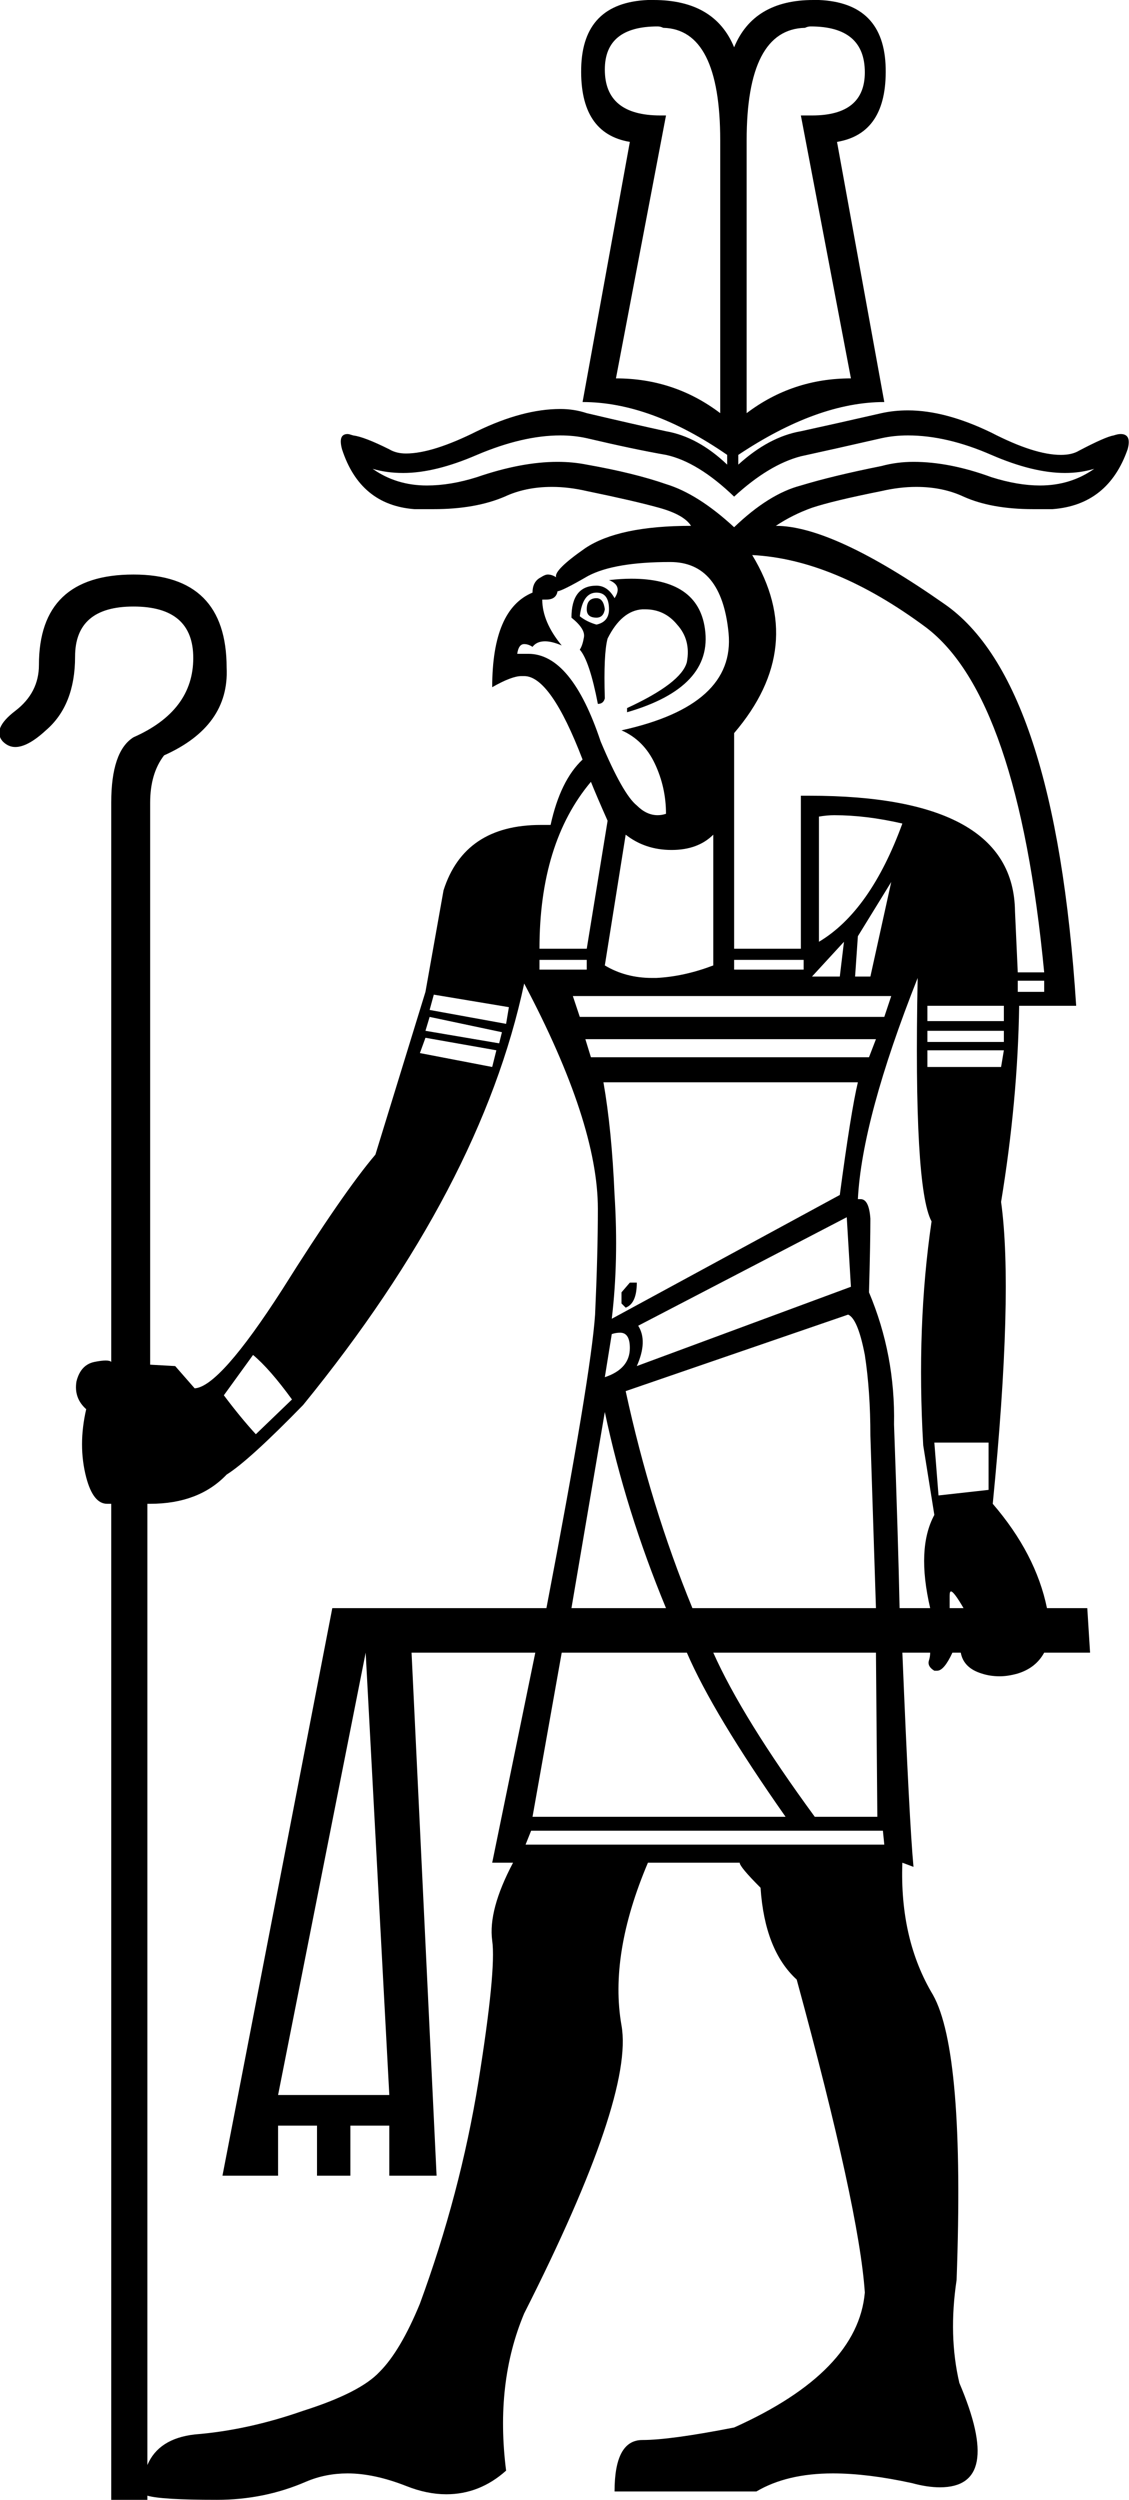 <?xml version='1.0' encoding ='UTF-8' standalone='yes'?>
<svg width='8.12' height='17.97' xmlns='http://www.w3.org/2000/svg' xmlns:xlink='http://www.w3.org/1999/xlink' >
<path style='fill:black; stroke:none' d=' M 4.73 0.19  Q 4.75 0.19 4.77 0.2  Q 5.18 0.21 5.18 1.01  L 5.18 2.97  Q 4.85 2.72 4.43 2.72  L 4.79 0.83  L 4.79 0.83  Q 4.77 0.83 4.75 0.83  Q 4.35 0.83 4.35 0.5  Q 4.35 0.19 4.73 0.19  Z  M 5.83 0.19  Q 6.22 0.19 6.22 0.52  Q 6.22 0.83 5.84 0.83  Q 5.8 0.83 5.76 0.83  L 5.76 0.83  L 6.12 2.72  Q 5.7 2.72 5.37 2.97  L 5.37 1.01  Q 5.37 0.21 5.79 0.2  Q 5.81 0.19 5.83 0.19  Z  M 6.53 3.13  Q 6.81 3.13 7.13 3.27  Q 7.43 3.4 7.66 3.4  Q 7.77 3.4 7.87 3.37  L 7.87 3.37  Q 7.7 3.49 7.48 3.49  Q 7.32 3.49 7.13 3.43  Q 6.83 3.32 6.57 3.32  Q 6.45 3.32 6.34 3.35  Q 5.99 3.42 5.76 3.49  Q 5.53 3.55 5.28 3.79  Q 5.02 3.55 4.79 3.48  Q 4.56 3.4 4.22 3.34  Q 4.12 3.32 4.01 3.32  Q 3.75 3.32 3.43 3.43  Q 3.24 3.49 3.07 3.49  Q 2.85 3.49 2.68 3.37  L 2.68 3.37  Q 2.78 3.4 2.9 3.4  Q 3.13 3.4 3.43 3.27  Q 3.76 3.13 4.03 3.13  Q 4.13 3.13 4.22 3.15  Q 4.56 3.23 4.79 3.27  Q 5.02 3.32 5.28 3.57  Q 5.53 3.34 5.76 3.28  Q 5.99 3.23 6.34 3.15  Q 6.43 3.13 6.53 3.13  Z  M 4.29 4.3  Q 4.22 4.3 4.22 4.38  Q 4.22 4.44 4.29 4.44  Q 4.34 4.44 4.35 4.38  Q 4.34 4.3 4.29 4.3  Z  M 4.29 4.26  Q 4.38 4.26 4.38 4.38  Q 4.38 4.47 4.29 4.49  Q 4.22 4.47 4.17 4.43  Q 4.19 4.26 4.29 4.26  Z  M 4.54 4.16  Q 4.47 4.16 4.38 4.17  Q 4.48 4.21 4.42 4.3  Q 4.37 4.21 4.29 4.21  Q 4.11 4.21 4.11 4.44  Q 4.21 4.52 4.2 4.58  Q 4.19 4.64 4.17 4.67  Q 4.24 4.75 4.3 5.06  Q 4.34 5.06 4.35 5.02  Q 4.34 4.7 4.37 4.59  Q 4.47 4.39 4.62 4.38  Q 4.63 4.38 4.64 4.38  Q 4.78 4.38 4.87 4.49  Q 4.97 4.6 4.94 4.76  Q 4.9 4.91 4.51 5.09  L 4.51 5.12  Q 5.13 4.94 5.07 4.52  Q 5.02 4.16 4.54 4.16  Z  M 4.82 4.04  Q 5.19 4.04 5.24 4.55  Q 5.29 5.07 4.47 5.25  Q 4.63 5.32 4.71 5.49  Q 4.79 5.66 4.79 5.85  Q 4.76 5.86 4.73 5.86  Q 4.65 5.86 4.58 5.79  Q 4.48 5.71 4.32 5.33  Q 4.11 4.7 3.8 4.7  L 3.72 4.7  Q 3.73 4.63 3.77 4.63  Q 3.8 4.63 3.83 4.65  Q 3.86 4.61 3.92 4.61  Q 3.97 4.61 4.04 4.64  Q 3.9 4.47 3.9 4.31  L 3.9 4.31  Q 3.91 4.31 3.93 4.31  Q 4 4.31 4.01 4.25  Q 4.04 4.25 4.23 4.14  Q 4.42 4.04 4.82 4.04  Z  M 6 5.86  Q 6.23 5.86 6.49 5.92  Q 6.26 6.55 5.89 6.77  L 5.89 5.87  Q 5.95 5.86 6 5.86  Z  M 4.25 5.62  Q 4.29 5.72 4.37 5.9  L 4.22 6.82  L 3.88 6.82  Q 3.88 6.06 4.25 5.62  Z  M 4.22 6.9  L 4.22 6.97  L 3.88 6.97  L 3.88 6.9  Z  M 5.78 6.9  L 5.78 6.97  L 5.28 6.97  L 5.28 6.9  Z  M 5.41 3.99  Q 6 4.02 6.66 4.51  Q 7.32 5.01 7.51 6.99  L 7.32 6.99  L 7.3 6.55  Q 7.29 5.72 5.82 5.72  Q 5.79 5.72 5.76 5.72  L 5.76 6.82  L 5.28 6.82  L 5.28 5.27  Q 5.81 4.65 5.41 3.99  Z  M 6.07 6.77  L 6.04 7.02  L 5.84 7.02  L 6.07 6.77  Z  M 6.41 6.34  L 6.26 7.02  L 6.15 7.02  L 6.17 6.73  L 6.41 6.34  Z  M 5.13 6  L 5.13 6.94  Q 4.92 7.02 4.72 7.03  Q 4.7 7.03 4.69 7.03  Q 4.5 7.03 4.35 6.94  L 4.5 6  Q 4.64 6.11 4.83 6.11  Q 5.02 6.11 5.13 6  Z  M 7.51 7.05  L 7.51 7.13  L 7.32 7.13  L 7.32 7.05  Z  M 6.41 7.16  L 6.36 7.31  L 4.17 7.31  L 4.12 7.16  Z  M 7.22 7.23  L 7.22 7.34  L 6.67 7.34  L 6.67 7.23  Z  M 3.12 7.15  L 3.66 7.24  L 3.64 7.36  L 3.09 7.26  L 3.12 7.15  Z  M 7.22 7.41  L 7.22 7.49  L 6.67 7.49  L 6.67 7.41  Z  M 3.09 7.31  L 3.61 7.42  L 3.59 7.5  L 3.06 7.41  L 3.09 7.31  Z  M 6.3 7.47  L 6.25 7.6  L 4.25 7.6  L 4.21 7.47  Z  M 3.06 7.46  L 3.57 7.55  L 3.54 7.67  L 3.02 7.57  L 3.06 7.46  Z  M 7.22 7.55  L 7.2 7.67  L 6.67 7.67  L 6.67 7.55  Z  M 4.53 9.22  L 4.47 9.29  L 4.47 9.37  L 4.5 9.4  Q 4.58 9.37 4.58 9.22  Z  M 6.17 7.78  Q 6.12 7.99 6.04 8.59  L 4.4 9.48  Q 4.45 9.06 4.42 8.59  Q 4.4 8.12 4.34 7.78  Z  M 6.09 8.75  L 6.12 9.25  L 4.58 9.82  Q 4.66 9.64 4.59 9.53  L 6.09 8.75  Z  M 4.46 9.58  Q 4.53 9.58 4.53 9.69  Q 4.53 9.84 4.35 9.9  L 4.4 9.59  Q 4.43 9.58 4.46 9.58  Z  M 1.82 9.74  Q 1.94 9.84 2.1 10.06  L 1.84 10.31  Q 1.73 10.19 1.61 10.03  L 1.82 9.74  Z  M 7.11 10.37  L 7.11 10.71  L 6.75 10.75  L 6.72 10.37  Z  M 4.35 10.15  Q 4.5 10.86 4.79 11.56  L 4.11 11.56  L 4.35 10.15  Z  M 6.1 9.45  Q 6.17 9.48 6.22 9.74  Q 6.26 10 6.26 10.32  L 6.3 11.56  L 4.98 11.56  Q 4.68 10.83 4.5 10  L 6.1 9.45  Z  M 6.6 7.03  Q 6.57 8.54 6.7 8.78  Q 6.59 9.53 6.64 10.39  L 6.72 10.89  Q 6.59 11.13 6.69 11.56  L 6.47 11.56  Q 6.46 11.07 6.43 10.24  Q 6.44 9.74 6.25 9.29  Q 6.26 8.93 6.26 8.76  Q 6.25 8.62 6.19 8.62  Q 6.18 8.62 6.17 8.62  Q 6.2 8.04 6.6 7.03  Z  M 6.84 11.44  Q 6.86 11.44 6.93 11.56  L 6.83 11.56  Q 6.83 11.54 6.83 11.47  Q 6.83 11.44 6.84 11.44  Z  M 4.94 11.88  Q 5.13 12.32 5.65 13.06  L 3.83 13.06  L 4.04 11.88  Z  M 6.3 11.88  L 6.31 13.06  L 5.86 13.06  Q 5.34 12.35 5.13 11.88  Z  M 6.35 13.16  L 6.36 13.26  L 3.78 13.26  L 3.82 13.16  Z  M 2.63 11.88  L 2.8 15.06  L 2 15.06  L 2.63 11.88  Z  M 3.77 7.07  Q 4.3 8.07 4.3 8.69  Q 4.3 9.01 4.28 9.45  Q 4.25 9.89 3.93 11.56  L 2.39 11.56  L 1.6 15.64  L 2 15.64  L 2 15.28  L 2.28 15.28  L 2.28 15.64  L 2.52 15.64  L 2.52 15.28  L 2.8 15.28  L 2.8 15.64  L 3.14 15.64  L 2.96 11.88  L 3.85 11.88  L 3.54 13.39  L 3.69 13.39  Q 3.51 13.73 3.54 13.95  Q 3.57 14.16 3.44 14.97  Q 3.31 15.77 3.02 16.56  Q 2.88 16.9 2.73 17.05  Q 2.59 17.2 2.18 17.33  Q 1.78 17.47 1.4 17.5  Q 1.14 17.53 1.06 17.72  L 1.06 17.72  L 1.06 10.81  L 1.08 10.81  Q 1.43 10.81 1.63 10.6  Q 1.79 10.5 2.18 10.1  Q 3.46 8.53 3.77 7.07  Z  M 1.06 17.72  L 1.06 17.72  L 1.06 17.72  Q 1.06 17.72 1.06 17.72  Z  M 4.7 0  Q 4.68 0 4.66 0  Q 4.19 0.02 4.18 0.49  Q 4.17 0.96 4.53 1.02  L 4.19 2.89  Q 4.68 2.89 5.23 3.27  L 5.23 3.34  Q 5.02 3.14 4.79 3.1  Q 4.56 3.05 4.22 2.97  Q 4.13 2.94 4.03 2.94  Q 3.76 2.94 3.43 3.1  Q 3.11 3.26 2.92 3.26  Q 2.85 3.26 2.8 3.23  Q 2.62 3.14 2.54 3.13  Q 2.51 3.12 2.5 3.12  Q 2.43 3.12 2.46 3.23  Q 2.59 3.63 2.98 3.66  Q 3.05 3.66 3.12 3.66  Q 3.42 3.66 3.63 3.57  Q 3.78 3.5 3.97 3.5  Q 4.09 3.5 4.22 3.53  Q 4.56 3.6 4.74 3.65  Q 4.92 3.7 4.97 3.78  Q 4.45 3.78 4.21 3.94  Q 3.98 4.1 4 4.15  Q 3.97 4.13 3.94 4.13  Q 3.92 4.13 3.89 4.15  Q 3.83 4.18 3.83 4.26  Q 3.54 4.38 3.54 4.94  Q 3.68 4.86 3.75 4.86  Q 3.76 4.86 3.77 4.86  Q 3.96 4.86 4.19 5.46  Q 4.03 5.61 3.96 5.93  Q 3.93 5.93 3.89 5.93  Q 3.34 5.93 3.19 6.4  L 3.06 7.13  L 2.7 8.3  Q 2.47 8.57 2.03 9.27  Q 1.58 9.97 1.4 9.98  L 1.26 9.82  L 1.08 9.81  L 1.08 5.77  Q 1.08 5.56 1.18 5.43  Q 1.65 5.22 1.63 4.8  Q 1.63 4.13 0.96 4.13  Q 0.28 4.13 0.28 4.78  Q 0.28 4.98 0.11 5.11  Q -0.06 5.24 0.02 5.33  Q 0.06 5.37 0.11 5.37  Q 0.2 5.37 0.33 5.25  Q 0.54 5.07 0.54 4.72  Q 0.54 4.36 0.96 4.36  Q 1.39 4.36 1.39 4.73  Q 1.39 5.11 0.96 5.3  Q 0.8 5.4 0.8 5.77  L 0.8 9.79  Q 0.79 9.78 0.76 9.78  Q 0.73 9.78 0.68 9.79  Q 0.58 9.81 0.55 9.93  Q 0.53 10.05 0.62 10.13  Q 0.56 10.39 0.62 10.62  Q 0.67 10.81 0.77 10.81  Q 0.79 10.81 0.8 10.81  L 0.8 17.97  L 1.06 17.97  L 1.06 17.94  L 1.06 17.94  Q 1.16 17.97 1.56 17.97  Q 1.9 17.97 2.2 17.84  Q 2.34 17.78 2.5 17.78  Q 2.69 17.78 2.92 17.87  Q 3.07 17.93 3.21 17.93  Q 3.45 17.93 3.64 17.76  Q 3.56 17.13 3.77 16.63  Q 4.56 15.07 4.47 14.56  Q 4.38 14.05 4.66 13.39  L 5.32 13.39  Q 5.32 13.42 5.47 13.57  Q 5.5 14.02 5.73 14.23  Q 6.18 15.88 6.22 16.48  Q 6.17 17.05 5.28 17.45  Q 4.82 17.54 4.62 17.54  Q 4.42 17.54 4.42 17.91  L 5.44 17.91  Q 5.66 17.78 5.99 17.78  Q 6.24 17.78 6.56 17.85  Q 6.67 17.88 6.76 17.88  Q 7.22 17.88 6.9 17.13  Q 6.82 16.79 6.88 16.39  Q 6.94 14.75 6.71 14.34  Q 6.47 13.94 6.49 13.39  L 6.49 13.39  L 6.57 13.42  Q 6.54 13.1 6.49 11.88  L 6.69 11.88  Q 6.69 11.91 6.68 11.94  Q 6.67 11.98 6.72 12.01  Q 6.73 12.01 6.74 12.01  Q 6.79 12.01 6.85 11.88  L 6.91 11.88  Q 6.93 11.99 7.06 12.03  Q 7.12 12.05 7.19 12.05  Q 7.25 12.05 7.32 12.03  Q 7.45 11.99 7.51 11.88  L 7.84 11.88  L 7.82 11.56  L 7.53 11.56  Q 7.45 11.17 7.14 10.81  Q 7.29 9.29 7.2 8.64  Q 7.32 7.91 7.33 7.23  L 7.74 7.23  Q 7.59 4.89 6.79 4.34  Q 5.99 3.78 5.58 3.78  Q 5.7 3.7 5.84 3.65  Q 5.99 3.6 6.34 3.53  Q 6.47 3.5 6.59 3.5  Q 6.78 3.5 6.93 3.57  Q 7.13 3.66 7.43 3.66  Q 7.5 3.66 7.57 3.66  Q 7.97 3.63 8.11 3.23  Q 8.14 3.12 8.06 3.12  Q 8.04 3.12 8.01 3.13  Q 7.95 3.14 7.76 3.24  Q 7.71 3.27 7.63 3.27  Q 7.44 3.27 7.13 3.11  Q 6.8 2.95 6.53 2.95  Q 6.43 2.95 6.34 2.97  Q 5.99 3.05 5.76 3.1  Q 5.53 3.14 5.31 3.34  L 5.31 3.27  Q 5.88 2.89 6.36 2.89  L 6.02 1.02  Q 6.38 0.96 6.37 0.49  Q 6.36 0.02 5.89 0  Q 5.87 0 5.85 0  Q 5.42 0 5.28 0.34  Q 5.14 0 4.7 0  Z '/></svg>
